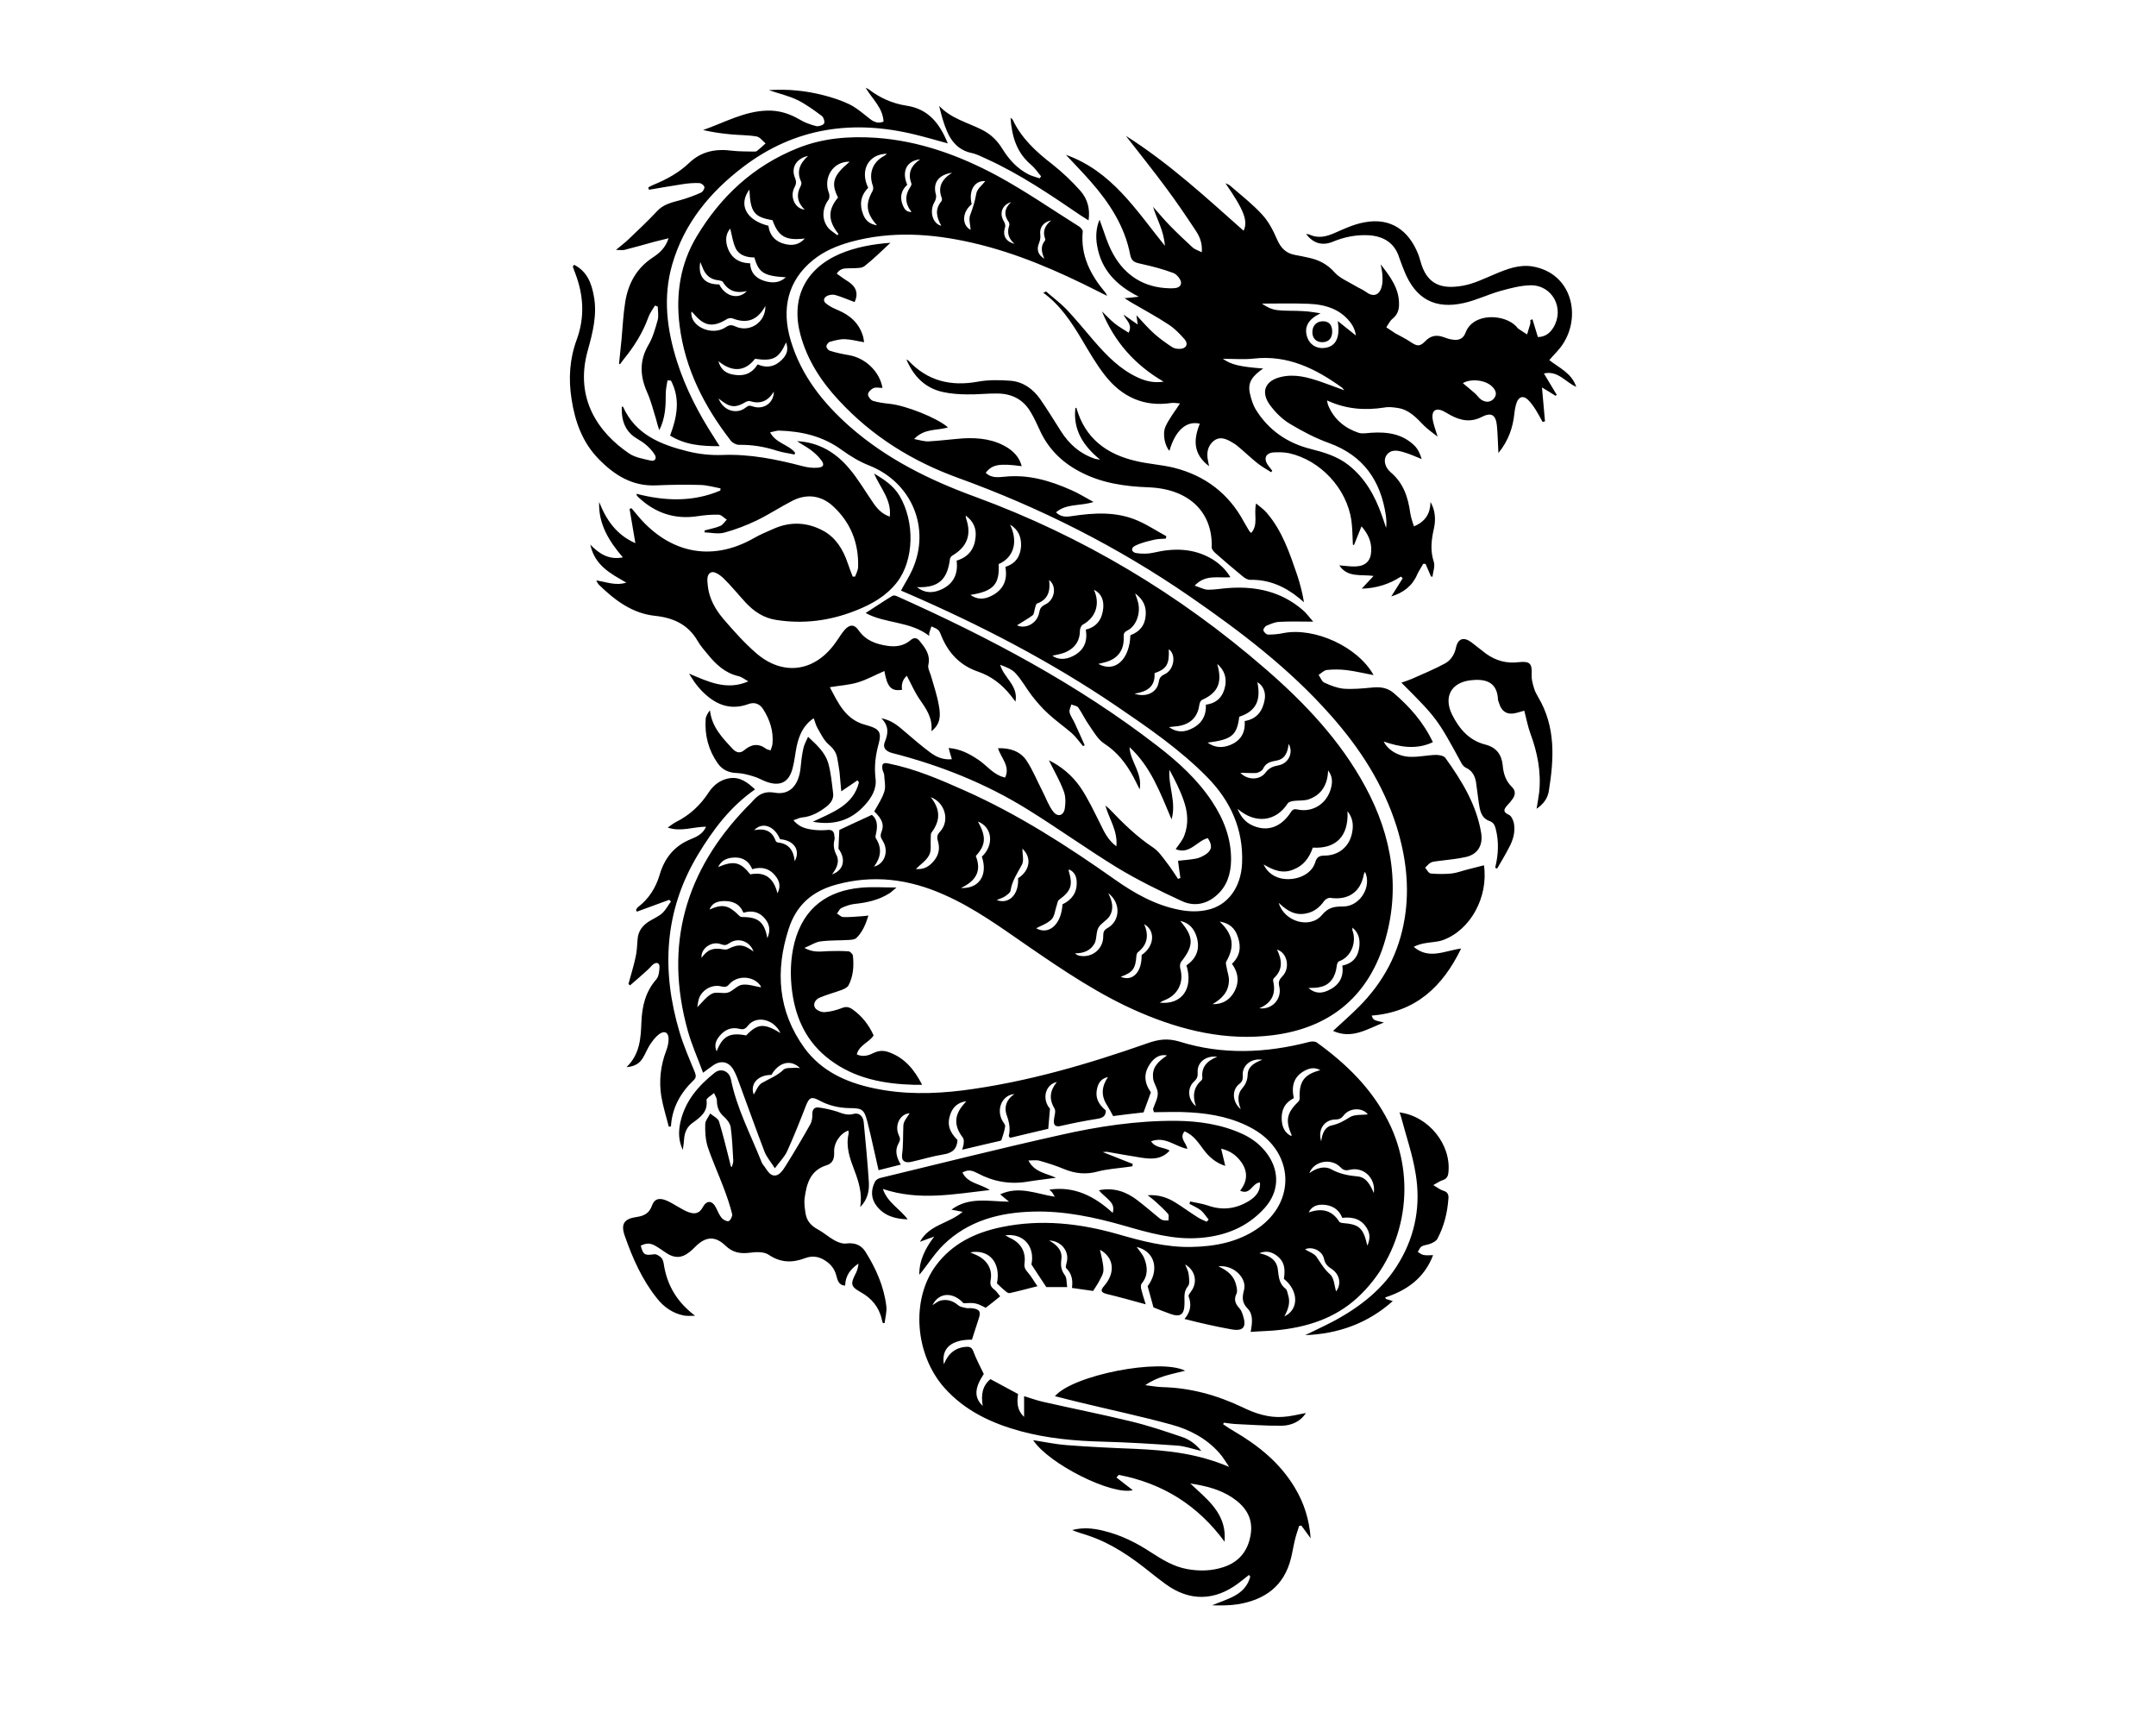 <?xml version="1.0" encoding="utf-8"?>
<!-- Generator: Adobe Illustrator 24.0.1, SVG Export Plug-In . SVG Version: 6.00 Build 0)  -->
<svg version="1.1" id="Layer_1" xmlns="http://www.w3.org/2000/svg" xmlns:xlink="http://www.w3.org/1999/xlink" x="0px" y="0px"
	 viewBox="0 0 1000 800" style="enable-background:new 0 0 1000 800;" xml:space="preserve">
<path d="M404.4,377.9c2.5,2,2.7,5,2,8.3c-0.2,0.8-0.5,1.9-0.2,2.5c3,4.6,2.4,8.9-0.8,13.2c5-1.2,7-7.3,4-12c-1-1.5-1.2-2.5-0.5-4.2
	c1.3-3.3,0.2-5.9-3.4-9.4c1.7-3.1,3.7-6,4.7-9.3c0.7-2.3,0-5.1-0.1-7.7c-0.1-0.9-0.7-1.7-0.8-2.5c-0.4-2.6,0.3-3.3,2.9-2.7
	c12.4,2.5,24,7.5,35.4,12.6c24.7,11,47.4,25.6,69.5,41.2c9.2,6.5,19,12,30.2,14.1c4.1,0.8,8.6,0.9,12.6,0c9.6-2,15.7-10.5,16.2-21.6
	c0.7-15.8-5.4-29.1-16.3-40.1c-12.5-12.7-27.2-22.8-41.9-32.8c-30.6-20.8-63.3-37.7-97.2-52.4c-0.9-0.4-1.8-0.8-2.8-1.2
	c1.8-3.4,3.8-6.4,5.3-9.8c8.6-19.3-0.4-40.4-20-48.2c-4.4-1.7-8.7-4.3-12.6-7.1c-8.8-6.5-18.7-8.8-29.3-9.1c-1.2,0-2.5,0.5-4.1,0.8
	c2.6,5.1,8.6,5.6,11.6,9.5c-0.1,0.3-0.2,0.5-0.3,0.8c-2.6-0.6-5.4-0.9-7.9-1.7c-5.8-1.9-11.7-2.9-17.8-2.8c-1.3,0-3.1-0.9-3.9-2
	c-12.3-15.9-21.2-33.3-23.7-53.4c-1.8-14.4,0.3-28.4,7.8-41c11.2-18.8,26.5-33,47-41.2c11.7-4.7,23.8-5.6,36.2-4.8
	c20.2,1.4,38.8,8.2,56.3,17.6c13.1,7.1,25.5,15.7,38.1,23.6c0.7,0.5,1.6,1.5,1.6,2.2c-1.1,11.2,3.6,20.2,10.5,28.4
	c0.2,0.2,0.3,0.5,0.8,1.5c-1.9-0.9-3.2-1.6-4.4-2.2c-18.6-9.4-37.6-17.7-58.1-22.4c-18.8-4.3-37.6-5.6-56.5-0.4
	c-6.4,1.8-12.4,4.3-17.5,8.5c-11.3,9.2-14.9,22.2-10.1,37.7c4.9,16,14.9,28.5,27.2,39.4c17.2,15.1,37.1,24.9,58.5,32.7
	c49.5,18.2,94.2,44.9,134.1,79.5c18.3,15.8,35,33.4,46.6,54.9c12.5,23.1,16.6,47.8,8.5,73.3c-8,24.8-25.8,38.7-51.5,41.9
	c-21.4,2.7-41.8-2.1-61.4-10.5c-18.7-8-35.5-19.4-52.1-30.8c-12.6-8.7-24.9-17.7-39-23.9c-16.2-7.2-32.7-9.4-50.1-4.6
	c-11.2,3.1-18.4,9.6-21.9,20.5c-6.3,19.5-5,38.2,7.3,55.2c7.9,10.8,19.4,16,32.2,18.7c13.6,2.9,27.4,2.7,41.2,1
	c29.5-3.8,57.9-12.1,85.8-21.9c5.1-1.8,9.3-2.4,14.9-0.7c19.9,6.2,40.1,5.3,60.1,0.1c1.1-0.3,2.7-0.3,3.5,0.3
	c13.7,9.9,25.5,21.4,33.2,36.7c13.4,26.6,8.2,59.1-12.5,79.8c-10.3,10.4-23.1,15-37.2,16.7c-4.6,0.6-9.3,0.6-14.2,1
	c0.7-4.1,1.3-8-1.4-10.8c-2.7-2.8-2.6-5.2-1.7-8.6c1.5-5.7-5.1-11.9-11.9-11c4.3,1.9,7.4,4.5,8.3,8.9c0.3,1.2,0.6,2.8,0.1,3.8
	c-1.4,2.8-0.4,4.8,1.4,6.8c0.8,0.8,1.2,2,1.6,3.2c1.8,5.5,0.2,7.5-5.4,6.5c-7.2-1.3-14.3-2.9-21.7-4.8c2.9-3.4,3.3-6.8,1.9-10.5
	c-0.2-0.5,0.6-1.5,1.1-2.2c3.2-4.3,2.1-9.8-2.7-12.6c0.6,1.6,1.4,2.9,1.6,4.4c0.2,1.9,0.7,4.5-0.3,5.7c-2.2,2.6-1.5,5.3-1.6,8.2
	c-0.1,5.1-2,6.3-6.7,4.6c-2.5-0.9-5-1.9-7.5-2.9c-0.3-0.1-0.5-0.3-0.2-0.1c-1-3.5-1.8-6.4-2.7-9.8c5.6-7.5,3.4-16.2-5.1-18.2
	c1.2,1.7,2.7,3.3,3.5,5.2c1.6,4,1.9,8.1-1.2,11.8c-0.4,0.5-0.4,1.7-0.2,2.5c0.5,2.1,1.2,4.2,2.1,7.1c-3.9-1.1-6.7-1.8-9.5-2.6
	c-2.9-0.8-5.8-1.5-8.6-2.2c-2.7-0.7-3-1.7-1.2-3.7c5.4-6.2,4.6-13.2-1.9-16.8c-0.2-0.1-0.4-0.1,0,0c0.6,3.1,1.6,6.2,1.6,9.4
	c0,2-1.5,4.1-2.5,6.1c-0.6,1.1-1.4,2.1-2.3,3.6c-2.8-0.4-6.2-0.9-9.8-1.4c0.5-3.6-0.1-6.7-2.7-9.2c-0.4-0.3,0-1.6,0.2-2.4
	c1.5-5.2-2.3-10.2-8.1-10.4c3.6,2,6.2,4.6,5.7,8.6c-0.4,2.9-0.2,5.1,1.6,7.5c1,1.3,0.7,3.5,1.1,5.5c-3.8,0-7.1,0-9.7,0
	c-2.3-3.5-4.4-6.6-6.9-10.5c1.7-8-3.4-14.6-12.1-13.5c0.9,0.5,1.4,0.8,1.9,1.1c5.1,2.2,7.7,6.3,7,11.8c-0.3,2,0.4,3,1.6,4.4
	c1.6,1.8,2.8,4.1,4.4,6.3c-4.8,1.2-8.8,2.3-12.9,3.2c-0.6,0.1-1.4-0.4-1.9-0.9c-1.4-1.1-2.6-2.3-4-3.6c1.9-9.4-3.4-16-12.4-14.4
	c1.3,0.6,2.2,1,3.2,1.4c4.6,2.2,7.2,6.4,6.3,11.3c-0.4,2.1,0,3.3,1.6,4.5c1.1,0.8,1.8,2,2.8,3.2c-2.3,1.9-4.5,3.6-6.7,5.3
	c-1.5-0.7-3.1-1.7-4.8-2c-1.7-0.4-3.5-0.1-5.5-0.1c-4.8-5.3-11.4-5.2-14.4,0.9c1.5-0.9,2.5-1.8,3.6-2.1c3.1-0.8,5.8,0,8.3,2.1
	c0.9,0.8,2.3,1,3.6,1.3c0.8,0.2,1.8,0,2.7,0.1c3.7,0.4,4.4,1.6,3.2,5c-1.1,3.2-2,6.4-3.1,9.6c-9.4-0.1-14.3,3.9-13,11.4
	c2-5,5.3-7.8,10.5-8.1c1.9-0.1,2.7,0.7,3.3,2.5c1.3,3.4,3,6.6,4.7,10.1c-4.3,6.5-4.6,10.9-0.5,14.8c-0.8-4.9-0.3-9.2,3.6-12.4
	c4.3,2.3,8.5,4.6,12.8,6.9c-0.5,3.5-0.7,7.3,2.8,10.6c0-3.3,0-6.2,0-9.6c3.3,1,6,2,8.7,2.6c13.6,3.1,27.3,5.8,40.9,9.1
	c7.9,1.9,15.6,4.5,23.3,7.1c3.4,1.1,6.5,3.1,9.3,6.6c-4.3-1-7.8-2.3-11.4-2.5c-11.4-0.8-22.8-1.5-34.1-1.8
	c-13-0.3-25.9-1.5-38.5-4.9c-13.4-3.7-25.6-9.4-35.1-20c-13.8-15.5-15.7-41-4-56.8c7.6-10.2,18.3-15.3,30.4-17.8
	c18.3-3.8,36.3-1.8,54.1,3.3c11.1,3.2,22.2,6.1,33.8,5.9c11.1-0.2,21.7-2.2,31-8.6c17.9-12.4,16.8-35.3-2.1-46.1
	c-9-5.1-18.9-7.1-29.1-7.7c-5.7-0.4-11.4-0.1-17-0.1c-0.2-1-0.4-1.3-0.4-1.5c0.8-2.4,2.2-4.8,2.2-7.2c0-2.4-2-4.7-2.2-7.2
	c-0.4-4.4,1.6-7.2,6.5-10.4c-2.9-0.7-5.8,0.7-7.9,3.9c-3,4.4-2.8,8.6,0.4,13.2c-1.1,3-2.1,5.8-3.4,9.3c-4.6,0.5-9.7,1.1-14.1,1.7
	c-1.1-2-1.9-3.6-2.8-5c-2.9-4.4-2.6-8.7,0.4-13.1c-2.7,0.6-4.3,2.2-5,5.1c-1,4.1,0.2,7.2,4,10.4c0,2.8-1.6,3.5-4.1,3.9
	c-5.7,0.9-11.3,2-16.9,3.3c-2.4,0.5-3.2-0.4-3.1-2.5c0.1-1.9,1.1-4.3,0.3-5.6c-2.7-4.5-2.1-8.4,1.1-12.3c-5.5,1.2-7,8-3.2,12.4
	c-0.3,3.2-0.5,6.1-0.8,9.3c-5.7,1.3-11.8,2.8-17.7,4.2c-0.4-0.6-0.7-0.8-0.6-0.9c0.8-3.4,0.2-6.4-1-9.7c-1.3-3.6-0.1-7.3,3.6-9.7
	c-5.7,0.4-8.6,7.1-5.5,12.5c0.5,0.8,1.3,1.7,1.2,2.5c-0.3,2.1-1,4.2-1.7,6.3c-0.1,0.2-0.5,0.4-0.7,0.4c-5.6,1.3-11.3,2.6-17.5,4.1
	c0.4-1.5,0.7-2.4,0.7-3.3c0.1-0.8,0-1.7-0.4-2.3c-4.2-5.4-4.1-10.4,0.4-15.5c0.3-0.3,0.6-0.7,1.2-1.4c-4,0.6-6.2,2.7-7.4,6
	c-1.6,4.6-0.6,8.1,3.3,12c-0.2,4.2-2.5,6.1-6.6,6.7c-5,0.8-9.8,2.3-14.7,3.4c-2.9,0.7-4.8-0.3-4.4-3.3c0.6-4.6,0.4-9.1,0.6-13.6
	c0.1-2,1.9-3.9,2.9-5.6c-4.3,0.2-7.2,5.5-5,10.2c0.7,1.4,0.7,2.3-0.1,3.7c-1.9,3.3-1,6.5,1,9.9c-3.8,1-7.3,1.8-10.3,2.6
	c-1.8-7.6-3.3-15.1-5.2-22.5c-1.5-5.7-2.4-6.3-8.4-6.3c-5-0.1-9.6-1.2-14-3.6c-3.6-1.9-4.6-1.3-6.1,2.5c-2.8,7.2-5.6,14.3-8.8,21.3
	c-1.2,2.5-3.3,4.6-5.6,7.7c-1.9-3-3.8-5.1-4.8-7.7c-3.9-10.1-7.5-20.4-11.3-30.6c-0.9-2.5-1.8-5.1-3.1-7.4c-2.3-3.9-6-4.5-9.6-1.9
	c-1.3,0.9-2.5,1.8-4.5,3.3c-2.5-6.8-5.3-13-7.1-19.5c-11.1-39.8-1.1-74.2,27.3-103.6c1-1,2-1.9,2.9-3c2.7-3,5.4-4.6,10-3.8
	c6.9,1.3,11.2-3.2,12.1-11.3c0.3-3.1,0.6-6.1,1.3-9.1c0.3-1.7,1.2-3.2,2.2-5.5c4.1,3.8,7.8,7.2,9.3,12c1.3,4.5,1.7,9.3,2.3,14
	c0.4,2.7-1,4.8-3.1,6.4c-3.4,2.6-6.9,4.6-11.2,5c-1.3,0.1-2.5,0.8-4.1,1.3c2.9,3.5,6.4,4.1,9.9,4.5c2,0.2,4,0.2,5.9,0
	c2.3-0.2,3.1,0.8,3.2,2.8c0,0.5,0.2,1,0.1,1.5c-0.7,2.6-0.4,4.9,0.9,7.4c1.5,3,0.1,6.1-2.1,8.9c5.6-1.9,6.5-7.2,3-11.9
	c0.1-3.4,0.3-6.1,0.4-8.7C394,382.7,398.9,380.4,404.4,377.9z M586.1,400.9c2.1,4.6,6.6,7,11.9,6.8c5.7-0.2,10.6-3.2,12-7.7
	c0.7-2.4,1.8-3.2,4.3-3.2c6.4,0,11.3-3.9,12.7-10c0.8-3.5,0.8-7.1-2-10.6c0.6,11.9-5.6,17.5-16.1,16.9c-1.6,4.7-4.3,8.4-9.1,10.2
	C594.9,405.3,590.6,403.6,586.1,400.9z M574,375.1c1.8,4.5,4.5,7,8.4,8.3c6.1,2.1,11.7-0.1,15.9-6.1c0.8-1.2,1.3-2.4,3.4-1.9
	c7.3,1.6,13.9-2.8,15.7-10.1c0.8-3.2,0.4-5.6-1.4-8c-0.2,6.3-2.8,11.1-8.7,13.3c-2.3,0.9-5.1,0.5-7.6,0.9c-0.9,0.1-2.1,0.5-2.5,1.2
	C591.8,381,582.3,382.3,574,375.1z M593.1,418.7c2.5,8.8,14.5,12.2,20,5.7c3.1-3.7,5.8-4,10-4c7.8-0.1,13.3-9.3,10-16.1
	c-0.2,0.5-0.4,0.8-0.5,1.1c-1.5,8.3-7.2,12.2-15.6,11c-0.9-0.1-2.2,0.6-2.8,1.4c-2.1,3-4.7,5.1-8.3,5.8
	C601,424.7,597.1,422.6,593.1,418.7z M447.9,239.1c0.1,0.8,0.1,1.1,0.2,1.4c2.6,7.4,0.5,13.1-6.3,17.1c-0.6,0.3-1.1,1.1-1.2,1.7
	c-1.2,9.6-5.4,13.4-15.3,13c3.5,2.8,7.2,2.8,10.8,1.3c6-2.5,8.4-7.2,7.6-13.6c5.6-1.7,8.3-5.5,8.8-10.9
	C452.9,245.2,451.6,241.8,447.9,239.1z M550.3,447.7c4.8-3.3,6.3-7.7,4.8-13c-1.1-3.7-3.3-6.7-7.7-7.6c6.4,7.4,6.4,11.5,0.4,19
	c-0.5,0.7-0.6,2-0.4,2.9c1.9,6.7-1.1,12.6-7.6,15c-0.5,0.2-1,0.5-1.9,1C548.2,466.1,553.6,458.4,550.3,447.7z M565.7,427.4
	c6.3,5.9,7.1,11.5,3.1,18.5c-0.4,0.6-0.1,1.7,0.1,2.6c0.3,2.1,1.2,4.2,1.1,6.3c-0.1,5.2-3.3,8.4-7.6,10.9c4.2,0.1,7.5-1.6,9.7-5.1
	c2.8-4.6,2.5-9.2-0.7-13.6c3.8-3.6,4.4-7.9,2.7-12.6C572.9,430.7,570.4,428.1,565.7,427.4z M468.5,243.3c4.1,8.6,1.2,15.5-5.3,18.3
	c0.5,9.4-2.4,12.6-13.1,14.3c3.1,2.2,6.2,2.1,9.2,0.7c5.9-2.7,8.2-7.4,7-13.7c5-1.6,7-5.1,7.3-9.7
	C473.7,249.2,472.5,245.7,468.5,243.3z M507.4,273.5c0.2,0.4,0.3,0.9,0.5,1.3c2.2,6,0,11.8-5.7,14.9c-0.7,0.4-1.3,1.8-1.3,2.7
	c0,4.7-2.2,8-6.3,9.9c-2.1,1-4.4,1.3-6.5,1.8c2.5,1.8,5.9,2,9.5,0.2c5-2.5,7-6.6,6-12.3c5.3-1.3,7.6-5,8.1-9.9
	C512,278.6,511.1,275.4,507.4,273.5z M564.6,307.9c0.3,1.2,0.4,1.6,0.5,2.1c1.6,7.3-0.8,11.6-7.6,14.6c-0.6,0.3-1.1,1.4-1.2,2.2
	c-0.7,5.2-3.5,8.5-8.6,9.7c-1.6,0.4-3.4,0.4-5.5,0.7c3.4,2.4,6.6,2.5,9.9,1c4.9-2.1,7.5-5.9,7.2-11.4c5.4-0.7,8.1-4,9-8.8
	C568.9,314.4,568.1,311,564.6,307.9z M577.3,334.4c5.9-1,8.4-4.9,9.3-10c0.6-3.4-0.8-6.6-3.4-8c1.7,8.3-0.5,13.4-8.4,16
	c-1.1,8.7-3.5,10.6-14.7,12c3.5,2.5,7,2.5,10.5,1.1C575.5,343.5,577.7,339.8,577.3,334.4z M526.5,275.2c0.7,1.9,1.1,3.1,1.4,4.3
	c1.2,5-0.9,10.9-5,12.9c-1.6,0.8-1.8,1.6-1.7,3.2c0.2,6.1-2.9,10.1-8.9,11.6c-0.9,0.2-1.9,0.5-2.9,0.7c7.7,4.2,14.5-1.9,14.9-13.3
	c4.3-1.6,6.8-4.6,7.1-9.3C531.7,281.4,530.4,278.1,526.5,275.2z M606.9,458.2c3,2.6,5.9,2.6,9,1.2c4.9-2.2,7.5-5.9,6.7-11.6
	c5-1,7.4-4.2,7.9-8.9c0.3-3.2-0.2-6.2-3.2-8.7c0,0.8-0.1,1.1,0,1.3c2,5.4-0.5,12.3-6.2,14.3c-0.6,0.2-1.1,1.5-1.1,2.3
	c-0.6,5.1-3.2,8.7-7.5,9.6C610.8,458.2,609,458.1,606.9,458.2z M388.4,109.1c0.2-0.2,0.3-0.4,0.5-0.6c-4.9-6.1-5-11.2-0.2-16.9
	c-3.4-6.7-2.3-10.2,5.4-16.6c-7.6-0.3-12.5,7.4-9.6,14.6c0.3,0.8,0.3,2.3-0.2,3c-2.9,3.9-3.3,9-0.3,12.9
	C385.1,106.9,386.9,107.9,388.4,109.1z M347.6,87.9c-5.3,7.1-1.4,14.3,8.8,16.8c0.6,4.6,3.4,7.5,7.8,8.5c3.3,0.8,6.4,0.4,9.1-2.6
	c-8.9,1.1-12.3-0.9-15-8.5C349.8,100.7,348,98.4,347.6,87.9z M355,141.9c-3.7,6.7-8.6,8.4-15.4,5.7c-0.6-0.2-1.7,0-2.3,0.3
	c-6.6,4.1-10.7,3.5-15.7-2.6c-0.2-0.3-0.6-0.5-0.9-0.8c-0.9,6.7,9.4,11.7,16,7.2c1.6-1.1,2.7-1.1,4.4-0.3
	C347.7,154.4,355.2,149.5,355,141.9z M349.9,119.4c-3.6,0-7-1-8.6-4.1c-1.4-2.8-1.8-6.2-2.6-9.3c-2,2.3-2.3,5.2-1.4,8.3
	c1.6,5.2,5.3,7.7,10.6,7.8c0.3,4.7,2.9,7.1,7,8.3c3.4,0.9,6.6,0.9,9.6-1.8C354.3,128,351.9,126.5,349.9,119.4z M431.7,369.7
	c4.6,5.8,4.5,10.9,0.3,16.5c-0.4,0.6-0.2,1.7-0.3,2.6c-0.2,2.6,0.4,5.6-0.7,7.7c-1.3,2.6-4.1,4.4-6.2,6.5c2.7,0.3,5.3-0.5,7.5-2.8
	c2.7-2.7,3.9-6,2.8-9.8c-0.6-2-0.6-3.2,1-4.8C440.6,380.6,438.4,372.2,431.7,369.7z M612.4,496.3c-2.9-1.6-5.4-0.8-7.7,0.5
	c-5,2.9-5.7,7.5-4.6,12.5c-4.4,2.2-5.9,5.8-5.6,10.2c0.2,3.1,1.3,5.9,4.5,7.4c0-0.4,0.1-0.6,0-0.7c-2.9-6.6-2.1-10.2,3.2-15.3
	c0.4-0.3,0.6-1,0.6-1.5C602.5,501.6,604.8,498.3,612.4,496.3z M402.7,87.1c-3.6,3.6-4.1,7.8-2.4,12.2c1,2.8,3,4.7,6.5,5.2
	c-5.1-5.6-5.5-9.9-2.1-15.9c0.4-0.7,0.4-1.8,0.1-2.6c-2-5.6,0-10.8,5.1-13.6c0.5-0.2,0.9-0.6,1.5-1.1
	C402.8,71.4,398.7,79,402.7,87.1z M333.2,167.5c1.2,4.3,3.9,5.8,7.3,6.3c4.6,0.8,8.3-0.6,10.9-4.8c4.4,1.9,8.2,1,11.4-2.3
	c2.4-2.5,2.9-4.8,1.8-7.9c-3.4,7.5-6,8.8-14.4,7.6C345.6,172.3,339.7,172.8,333.2,167.5z M480.6,430.5c5.8,3.3,11.7-1.7,12.2-11.1
	c4.2-2,6.7-5.3,6.6-10c0-2.6-0.8-5-3.6-6.2c-0.1,0.4-0.1,0.6-0.1,0.7c2,6.7,1.1,9.3-4.5,13.4c-0.7,0.5-0.8,1.8-1.1,2.7
	c-0.8,2.2-0.9,4.9-2.4,6.4C485.7,428.4,482.8,429.3,480.6,430.5z M514,414.2c2.1,4,2.6,7.5,0.7,10.6c-1.3,2.1-4,3.3-5.2,5.4
	c-1.2,2.1-0.7,5.1-1.8,7.3c-1.8,3.3-5.1,4.7-9.1,4.6c0.5,0.5,1,0.8,1.5,1c6.1,1.6,11.8-2.9,11.6-9.1c0-1.8,0.4-2.7,2-3.6
	C519.6,427.1,520,418.7,514,414.2z M584.1,581.2c4.7,1,8.1,3.1,8.6,7.6c0.4,3.4,0.6,6.6,3.6,8.9c0.7,0.5,0.8,1.8,1.1,2.7
	c1.2,3.5,0.2,6.7-1.7,10.1c6.9-3.2,6.6-12-0.2-17.4c0.8-5.2,0-8.2-3.2-10.7C590,580.7,587.5,579.8,584.1,581.2z M637.2,553.3
	c1-6.9-4.7-12.3-11.1-10.8c-2,0.5-3.1,0.2-4.5-1.3c-4.3-4.3-12.3-2.7-14.3,2.9c3.2-2.5,7.2-3.5,10.2-1.8c4,2.2,8,2.9,12.3,3.3
	C633.7,546,635.6,549.5,637.2,553.3z M453.6,381c3.9,7.1,3.7,10.8-1,16c2.8,7,0,11.6-6.9,14.8c8.5,0.5,12.6-6.1,9.7-14.5
	C461.1,392,460.4,383.7,453.6,381z M634.2,577.7c1.3-2.9,1.3-5.4,0-7.7c-2.5-4.6-6.7-5.8-11.6-5.2c-1.8-4.3-5.2-6.1-9.5-6.1
	c-3,0-5,1.3-6.1,3.6c5.9-2.1,10.7-1.2,14.2,4.3c0.2,0.4,1,0.5,1.5,0.6C630.5,567.8,632.3,569.4,634.2,577.7z M362,479.1
	c-3.1-6.6-11.3-8.3-15.1-3.4c-1.3,1.6-2.1,1.9-4.1,1.4c-3.6-0.9-6.7,0.5-9,3.3c-1.7,2-2.7,4.3-1.4,7.2c2.7-7.1,6.1-8.9,13.7-7.4
	C351.3,474.7,354.4,474.4,362,479.1z M353,457.9c0,0.1-0.1-0.4-0.3-0.8c-3.2-4.5-10.5-5-14.3-0.8c-1.1,1.3-1.9,1.6-3.7,1.2
	c-4-1.1-8.4,1.1-10.2,4.8c-0.7,1.5-0.8,3.3-1.1,4.8c2.4-2.3,4.3-5,6.9-6.3c2-1,5.1,0.2,7.4-0.5c2.3-0.7,4.2-3.3,6.5-3.6
	C347,456.3,350,457.4,353,457.9z M360.6,414.3c1.7-3.3,0.9-5.9-1.1-8.3c-2.7-3.3-6.3-4.2-10.6-2.9c-1.8-4.3-5.2-5.9-9.6-5.3
	c-2.5,0.3-4.8,1.4-6.2,4.3c7.3-3.1,10.4-2.3,14.9,3.4C354.7,404.2,358.8,407,360.6,414.3z M355.9,435.1c1.6-3.6,1-6.3-0.8-8.7
	c-2.6-3.4-6.1-4.4-10.3-3.1c-1.8-4.4-5.3-5.6-9.6-5.4c-3.3,0.2-5.1,1.4-6.1,3.9c6.2-2.7,8.8-2.1,14,3.1c0.3,0.3,1,0.4,1.5,0.4
	C351.7,425.3,354.6,427.7,355.9,435.1z M584.1,467.6c5.9,0.8,10.5-4.3,9.3-9.9c-0.5-2-0.3-3.2,1.3-4.8c3.9-3.9,2.4-11.1-2.4-12.5
	c2.3,4.7,2.9,9.2-1.4,13.2c-0.3,0.3-0.5,0.9-0.4,1.3C591.9,460.8,590,465.1,584.1,467.6z M530.7,428.6c2.2,5.1,1.6,9.5-2.9,13
	c-0.4,0.3-0.6,1-0.7,1.5c-0.4,6.2-1.7,7.9-7.3,9.9c5.5,2.4,9.9-2.2,9.7-10.1C535.4,439,536.1,431.6,530.7,428.6z M474.2,393.6
	c0,2.7,0.8,5.5-0.2,7.4c-2.1,3.9-4.6,7.5-5.3,12.1c-0.1,0.9-1.5,1.8-2.4,2.5c-1.2,0.8-2.6,1.2-4,1.8c5.7,2.2,10.4-2.7,9.9-10.1
	C477.7,403.8,478.7,397.7,474.2,393.6z M535.5,312.2c0.4,6.4-3.6,8.6-9.3,9.5c5.3,1.9,10.4-0.5,11.2-5.2c0.3-1.9,0.8-2.9,2.8-3.8
	c4.5-2.1,5.4-9.3,1.9-11.6C542.4,308,541.2,310.2,535.5,312.2z M471.7,290c3.8,1.9,9.4-0.8,10.3-5.9c0.3-1.8,0.9-2.8,2.7-3.7
	c4.6-2.1,5.6-8.6,1.9-11.4c0.6,4.9-0.3,9-5.6,10.9c-0.5,0.2-0.7,1.3-0.9,2c-0.4,1.2-0.4,2.9-1.2,3.5
	C476.6,287.1,474,288.5,471.7,290z M575.3,358.4c3.1,3.3,8.8,3.7,11.7-0.1c1.7-2.3,3.6-2.9,6.2-3.4c4.6-1,6.8-6,4.5-9.9
	c-0.4,3.7-1.6,7-5.5,7.7c-2.8,0.5-5.1,1-6.4,3.9c-0.4,0.9-2,1.7-3.2,1.9C580.1,358.6,577.6,358.4,575.3,358.4z M426.8,73.9
	c-6.3,0.6-8.7,5.6-6,11.8c-2.9,2.6-3.5,5.9-2.1,9.4c0.7,1.7,1.6,3.3,4.1,3.2c-3.1-3.9-3.2-7.7-0.5-11.7c0.3-0.4,0.6-1.2,0.4-1.6
	C420.9,80.3,422.6,76.7,426.8,73.9z M441.6,80.1c-6.5,1-9,4.8-7.5,10.2c0.3,1-0.1,2.4-0.6,3.3c-2.6,4.2-1,10.2,3.1,11.1
	c-2.1-3.7-3.2-7.5,0-11.3c0.3-0.3,0.4-1.1,0.2-1.6C434.9,86.9,436.7,83.2,441.6,80.1z M374.8,72.3c-5.5,1.2-8,5.5-6.1,10.1
	c0.7,1.7,0.7,2.8-0.2,4.5c-2.3,4.3,0.2,9.9,4.7,10.3c-3.4-3.3-4-6.9-1.8-11c0.3-0.5,0.4-1.4,0.2-1.9
	C369.4,79.7,370.8,75.9,374.8,72.3z M619.7,598.9c2.5-3.1,1.9-7.9-2.2-10.5c-1.8-1.2-2.9-2.3-3.4-4.6c-0.8-3.9-5.7-5.9-8.8-4.4
	c1.7,1.1,4.3,1.9,5.4,3.6c1.9,2.8,3.5,5.6,6.2,8C618.8,592.6,618.9,596.3,619.7,598.9z M333.6,131.9c2.8,5.7,9,7.2,12.8,3.1
	c-4.7,1.1-8.5,0.1-11.1-4.2c-0.3-0.5-1.3-0.7-1.9-0.8c-3.9-0.3-6.3-2.5-7.6-6.1c-0.3-0.6-0.5-1.3-1-2.4
	C323.6,128.3,326.9,132,333.6,131.9z M612.8,529.3c0.5-3.8,1.7-6.7,5-7.4c3.2-0.7,5.6-2.1,8.3-3.8c2.3-1.4,5.7-0.9,8.3-1.3
	c-2.2-3.1-8.3-3.3-11.2,0.5c-1.2,1.6-2.4,1.9-4.1,1.9C614.2,519.4,611.1,523.9,612.8,529.3z M564.6,490.1c-5.4-0.7-9.4,2.7-9.1,7.2
	c0.1,1.8-0.2,2.9-1.6,4.2c-3.4,3-3,8.6,0.8,11.5c-1.7-4.7-1.1-8.8,2.6-12c0.2-0.2,0.4-0.7,0.4-1
	C557.1,495.1,559.5,492.1,564.6,490.1z M575.5,514.4c-1.5-3.8-1.6-7.1,0.7-9.7c1.6-1.9,2.4-3.7,2.5-6.4c0.1-3.6,3.1-5.5,6.8-6.8
	c-5.1-0.9-9.4,2.6-9.1,7.2c0.1,1.8-0.1,2.9-1.7,4.1C571.3,505.5,571.5,511.1,575.5,514.4z M333.3,184.8c2.1,5.7,8.4,7.6,12.6,4.2
	c1.2-1,1.9-1,3.3-0.5c5,1.7,9.8-1.7,9.7-6.9c-2.7,4.6-6.4,5.9-11.2,4.4c-0.4-0.1-1.1,0.1-1.6,0.3
	C340.9,189.4,338.5,189.1,333.3,184.8z M349.6,507.6c1.1-1.6,1.9-4.2,3.7-5.3c3.4-2,7.1-3.3,10.1-6.2c1.1-1.1,3.7-0.7,5.6-0.9
	c0.6-0.1,1.2,0.1,2.1,0.2c-4.3-4.3-9.9-2.8-13.3,3.1C351.4,498.5,347.8,502.8,349.6,507.6z M349.5,441.3c-1.7-4.9-7.2-6.7-11.2-3.9
	c-1.4,1-2.2,1.1-3.9,0.5c-4.4-1.7-9.5,2.1-9,6.3c2.8-3.9,5.4-4.8,10.2-3.9c0.7,0.1,1.6,0.1,2.1-0.2
	C342.4,437.7,345,437.9,349.5,441.3z M450.2,106.6c-0.1-2.2-1-4.9-0.2-6.9c1.2-3.2,2.2-6.3,2.8-9.8c0.3-2.2,2.8-4.1,4.2-5.9
	c-4.9-0.4-7.9,4.3-6.3,10.7C446.1,98.4,446.1,104.5,450.2,106.6z M361.8,389.2c-2.6-6.2-8.2-8.2-12-4.2c4.6-0.9,8.2,0.1,9.9,4.8
	c0.1,0.4,0.7,0.9,1,0.9c5.1,0.5,7.4,3.6,7.9,8.7C371.4,394.3,368.3,389.7,361.8,389.2z M470.6,113.1c-2.7-2.3-3.7-5-2.5-8.5
	c0.2-0.5,0-1.2-0.2-1.6c-2.4-3.3-2.1-6.3,1.1-9.3c-4.4,1.4-5.6,5.4-3.3,9.1c0.4,0.7,0.7,1.8,0.5,2.5
	C464.9,109.2,466.4,112,470.6,113.1z M487.6,102.2c-3.8,0.8-5.5,3.4-5.1,6.6c0.2,1.3-0.1,2.8-0.6,4c-1.2,2.9-0.5,5.4,2.5,7.2
	c-1.3-3-1.9-5.8,0.2-8.3c0.2-0.2,0.3-0.8,0.1-1.1C483.5,107.2,484.7,104.5,487.6,102.2z M485.1,135.1c3.2,2.8,6.7,5.4,9.6,8.4
	c4.4,4.7,8.5,9.7,12.7,14.6c5.9,6.8,12.1,13.2,20.4,17c3.5,1.6,7.2,2.6,11.9,1.9c-13.4-7.8-22.8-18.5-28.6-32.6c2.1,2,3.9,4,5.9,5.6
	c2,1.6,4.2,2.8,6.5,4.3c1.9-3.9-1.1-5.6-2.4-8.4c2.3,1.6,4.1,2.9,6.6,4.6c-0.2-1.7-0.4-2.7-0.6-4.3c3,3.2,5.5,6.1,8.3,8.6
	c2.6,2.3,5.4,4.3,8.3,6.2c0.9,0.6,2.2,0.8,3.4,0.8c3,0,4.3-2.2,2.3-4.5c-2.2-2.5-4.6-5-7.4-6.8c-5.6-3.7-11.6-6.9-17.4-10.3
	c-0.8-0.5-1.6-1-3-1.9c2.3-0.2,4-0.4,6.6-0.7c-10.5-5.3-17.4-12.5-19.3-23.5c-0.8-4.2-0.5-8.6,1.1-12.2c2,5.2,3.5,10.9,6.3,15.9
	c5.6,10.1,14.4,15.6,26.1,15.9c2.1,0,5.1,0.2,5.4-2.4c0.1-1.5-1.9-4.1-3.6-4.7c-4.8-1.8-9.8-3.1-14.8-4.2c-2.6-0.6-4.6-0.9-5.2-4.3
	c-2.5-13.1-9.6-24-18.3-33.9c-3.6-4.1-7.4-8-11.5-12.4c21.3,7.6,32.5,25.6,45.9,42.2c-0.5-7.1-3.7-12.2-5.5-18.1
	c2.5,2.8,4.9,5.7,7.5,8.4c3.5,3.6,7.2,7.1,10.9,10.5c1,0.9,2.5,1.3,4.2,2.2c0.4-4.4-1.1-7.6-3.1-10.5c-4.3-6.5-8.7-13-13.4-19.3
	c-5.9-8-12.1-15.7-18.7-24.2c20.2,12.8,37.2,28.6,54.6,44c2.2-4.5,0.1-9.7-8.4-22c0.9,0.4,1.5,0.6,1.9,0.9c5.1,4.4,10.5,8.6,15,13.5
	c3.1,3.3,5.3,7.6,7.1,11.8c1.7,3.8,4,6.2,8.1,7c2.1,0.4,4.3,0.8,6.4,1.3c4.8,1,8.7,3,12.1,6.8c2.4,2.7,6.1,4.2,9.3,6.1
	c1.7,1.1,3.7,1.8,5.3,3c3.2,2.4,6.1,1.7,7.2-2.3c0.5-1.6,0.5-3.3,0.4-5c0-1.7-0.4-3.3-0.8-5.5c4.5,5.8,8.6,11.2,8.5,18.6
	c0,2.8-0.9,4.9-3.1,6.7c-1.2,1-1.9,2.6-2.8,3.9c1.4,0.9,2.8,1.9,4.2,2.8c2.3,1.3,4.7,2.4,6.9,3.9c3.1,2.1,4.4,2.4,7-0.3
	c2.6-2.7,5.4-3,8.6-1.8c1.3,0.5,2.6,0.9,4,1.1c2.8,0.5,5-0.4,6-3.1c3.5-9.6,18.2-8.8,23.6-3c0.3,0.4,0.6,0.8,1,1.1
	c1.3,0.9,2.7,1.7,4,2.6c0.5-1.7,1-3.3,1.5-5c0.1-0.5,0-1.1,0-1.7c0.3-0.1,0.6-0.2,1-0.3c0.8,2.6,1.6,5.2,2.5,8.2
	c3.1,0,5.5-1.6,7.2-4.4c5.3-8.8-0.4-19.7-10.6-19.6c-4.7,0.1-9.5,1.4-14.2,2.7c-5.6,1.6-10.9,4.2-16.6,5.5
	c-13.6,3.1-22.6-1.9-27.8-14.9c-0.8-2-1.6-4.1-2.3-6.1c-2.2-7-7.4-10-14.3-10.4c-5.7-0.3-11.2,0.8-16.5,3c-4.9,2-9.1,0.8-12.4-3.6
	c0.6,0.1,1.1,0.1,1.6,0.3c4.3,2,8.2,0.8,12.2-1c4.3-1.9,8.7-3.9,13.3-4.7c12.1-2.3,20.5,3.7,24.9,14.8c0.4,1,0.7,2.1,1,3.1
	c2.9,10.9,9.6,13.3,19.7,11.5c5.1-0.9,9.9-3.3,14.7-5.3c5.7-2.4,11.4-4.7,17.8-3.6c18,3.2,22.6,22.9,13.8,36.1
	c-1.7,2.6-4.1,4.8-6.2,7.3c4.5,3.6,10.3,5.9,12.5,12.4c-5-2.1-8.4-7.7-15-6.2c2.2,3.7,4.1,6.8,6,10c-0.2,0.1-0.4,0.2-0.7,0.3
	c-1.9-1.2-3.8-2.4-6.2-3.8c0.5,5.8,1,10.8,1.4,15.7c-0.4,0.1-0.7,0.2-1.1,0.3c-1-1.8-2-3.7-3.1-5.5c-1.1-1.7-2.3-3.5-3.8-4.9
	c-2-1.9-4.1-1.4-5.1,1.3c-0.6,1.6-0.9,3.4-1.1,5.2c-0.7,6.5-2.7,12.5-7.4,18.3c-0.3-4.8-0.3-8.8-0.7-12.7c-0.5-5-2.6-6.3-6.9-4.1
	c-5.2,2.7-9.9,1.8-14.7-0.8c-1.2-0.7-2.4-1.4-3.6-2c-2.9-1.3-4.9-0.2-4.7,3c0.2,2.8,1.4,5.6,2.4,9c-2.3-1.8-4.5-3.3-6.4-5.2
	c-3.5-3.6-6.8-7.3-12.1-8.1c-2-0.3-4.2-0.6-6.2-0.2c-9,1.4-17.8,0.8-26.6-3.3c0.2,1,0.3,1.6,0.5,2.2c2.7,6.5,7.6,10.6,14.1,12.8
	c1.8,0.6,3.9,0.1,5.9,0c7.5-0.5,14.5,0.5,20.1,6c1.6,1.6,2.6,3.8,3.3,6.2c-2.8-1.1-5.5-2.4-8.4-3.2c-2.7-0.8-5.8-1.5-7.9,1.4
	c-1.5,2.1-0.9,5.5,2,8c5.9,5,8,11.6,9,18.8c0.3,2,1,4,1.7,6.2c5.4-2.2,7.6-6,7.7-11.3c2.2,3.8,2.5,8.1,1.6,12.2
	c-1.2,5.3-1.8,10.2-0.1,15.5c0.7,2-0.3,4.6-0.6,7c-0.2-0.1-0.5-0.1-0.7-0.2c-0.8-1.9-1.7-3.9-2.5-5.8c-0.4,0-0.7,0-1.1,0
	c-0.9,1.7-2,3.2-2.8,5c-2.3,5.3-6.4,8.4-12,10.1c1.9-3,3.6-5.7,5.3-8.4c-0.3-0.3-0.5-0.5-0.8-0.8c-5.4,3.5-11.3,5.4-18.2,5.6
	c1.8-1.9,3.3-3.5,5.5-5.9c-5.9-0.8-12.1,0.9-15.9-4.9c2.8,0.2,5.2,0.6,7.6,0.5c4.6-0.2,7-2.6,7.2-7.1c0.2-4.1-1.2-7.7-4.5-11.5
	c-1.3,3.2-2.4,6-3.5,8.7c-0.2-0.1-0.3-0.1-0.5-0.2c-0.2-3.8-0.2-7.6-0.7-11.3c-2.2-14.8-14.3-27.8-28.8-31.1
	c-2.3-0.5-4.7-0.5-7.1-0.4c-3.8,0.2-5,2.8-2.8,5.9c0.6,0.9,1.3,1.7,2,2.6c-0.2,0.2-0.3,0.5-0.5,0.7c-2.2-1.4-4.4-2.6-6.4-4.2
	c-3-2.4-5.8-5.1-8.8-7.6c-1.1-1-2.4-1.8-3.7-2.5c-2.5-1.4-5.2-2.3-7.8-0.2c-2.5,2.1-3.2,4.9-2.8,8c0.1,1,0.4,2.1,0.7,3.7
	c-7.6-5.7-7.2-12.5-4.3-19.7c-6.3-1.5-11.4,3.2-14.1,12.6c-2-2.2-3.4-7.7-1.8-11.3c1.6-3.6,4.2-6.8,6.7-10.7
	c-1.7-0.1-2.9-0.4-4.1-0.2c-12.7,1.9-22.9-2.9-30.6-12.7c-4.1-5.2-7.4-11-10.8-16.7c-4.9-8.2-10.1-16.1-18-21.8
	C484.7,135.6,484.9,135.4,485.1,135.1z M585.9,170.9c-5.4,3.7-7.2,6.7-6.2,11.4c0.6,2.7,1.4,5.4,2.8,7.7
	c5.9,9.5,14.6,15.5,25.4,18.2c6.3,1.6,12.4,3.4,17.6,7.5c7.7,6.1,12.2,14.2,15.4,23.2c0.7,1.9,1.3,3.9,2,5.9c0.3-2,0.1-3.8-0.1-5.7
	c-2.4-16.2-10.4-27.8-26.3-33.6c-6.4-2.3-12.5-5.5-18.3-9c-3.5-2.1-6.7-5.3-9.2-8.7c-4.4-6.1-2.2-11.3,5.2-13
	c6.4-1.5,12.4,0.2,18.3,2.2c3.5,1.2,6.9,2.5,11,4c-0.7-0.8-0.8-1.1-1-1.2c-12.2-8.8-25.2-15.3-41-13.5c-4.5,0.5-9.2,0.1-14.3,0.1
	C571,169.1,575,170.1,585.9,170.9z M612.5,145.3c-5.5,2.6-7.7,6.2-6.3,10.7c1.2,4.1,4.9,6.1,9.1,5.2c4.5-1,6.3-5,5.2-12.3
	c3,2.4,5.7,4.5,8.4,6.7c-0.3-2-1-3.8-2-5.3c-4.8-6.9-12.1-9.1-19.9-9.4c-7.2-0.3-14.5-0.1-21.7-0.1c2.1,1.5,4.5,2.7,7,3
	c4,0.5,8.1,0.2,12.2,0.5C607.1,144.4,609.8,144.9,612.5,145.3z M678.5,177.7c1.8,1.5,3.8,3.1,5.7,4.8c1,0.9,1.8,2.2,2.9,2.9
	c2,1.3,4.3,1.3,5.9-0.7c1.6-2,0.6-4-1-5.5C688.7,176,681.9,175.6,678.5,177.7z M265.7,123.6c0.3,1,0.7,2.1,1.1,3.1
	c3.9,10.2,4.5,20.4,0.7,30.8c-3.3,8.9-3.9,18.2-2.4,27.6c1.6,10.4,5,20,12.5,27.7c7.3,7.5,15.6,12.8,26.7,12.3
	c6.8-0.3,13.7-0.4,20.5-0.2c3.2,0.1,6.3,1,9.4,1.6c0,0.3-0.1,0.7-0.1,1c-12.7,5.4-25.7,4.9-38.9,1.5c0.1,0.4,0.1,0.7,0.2,0.8
	c0.2,0.3,0.5,0.6,0.8,0.9c7.7,7.2,16.7,10.3,27.3,8.7c3.2-0.5,6.5-0.8,9.8-0.7c1.3,0,2.5,1.5,3.8,2.3c-1,1-1.8,2.4-3,2.9
	c-2.3,1-4.8,1.4-7.3,2.1c0,0.3,0,0.6,0,0.9c3.1,0.1,6.3,0.9,9.2,0.1c5.1-1.4,10.1-3.3,14.9-5.6c5.8-2.8,11.2-6.4,16.9-9.3
	c6.5-3.2,13-2.3,18.3,2.4c8.4,7.6,12.3,17.3,11.9,28.7c-0.1,1.4-0.9,2.8-1.4,4.2c-0.4,0-0.8,0-1.1,0c-0.8-2.1-1.6-4.1-2.3-6.2
	c-2.1-6.2-5.4-11.7-11.1-14.9c-7.4-4.1-15.3-4.6-23.2-1.1c-3.1,1.4-6.2,2.6-9.1,4.3c-20.5,11.7-39.6,6.2-53.2-9.4
	c-1.3-1.5-2.5-3-3.7-4.4c-0.3,0.1-0.6,0.2-0.9,0.3c0.9,5.3,1.8,10.5,2.7,15.9c-8.7-3.8-13.5-10.7-16.8-19.1
	c-0.4,10.2,4.5,18.1,11,25.7c-6.3,1.2-10.7-1.4-15.1-5.9c2.1,9.7,9.4,13.4,16.7,17.6c-5.1,1.6-9.4-0.4-13.9-1c0.2,0.5,0.3,0.8,0.5,1
	c0.2,0.3,0.4,0.7,0.7,1c7.4,7.2,15.5,13.3,26,14.4c8.5,0.9,15.4,4,19.8,11.7c1.3,2.2,3,4.2,4.7,6.2c3.8,4.7,8.1,8.7,14.3,10.1
	c1.6,0.4,3,1.6,4.5,2.4c-10.1,4.4-18.7,0.1-27.5-3.6c1.7,2.8,3.4,5.4,5.5,7.6c6.1,6.4,13.1,9.8,22.1,6.5c3-1.1,5.4,0.1,6.9,2.6
	c3,4.8,4.7,10,4.2,15.8c-0.1,1-0.5,2-0.9,3.1c-0.9-0.3-1.6-0.4-2-0.7c-3.6-2.7-6.9-2.2-10.2,0.6c-2,1.7-3.8,1.1-5.5-0.7
	c-4.7-5.1-9.6-10.1-10.4-17.8c-1,1.3-1.9,2.7-2,4.1c-0.5,7.5,1.3,14.4,5.6,20.5c2.1,3,5.1,4.4,8.9,4.5c2.6,0.1,5.2,0.8,7.8,1.6
	c2.1,0.6,4,1.8,6,2.5c6.3,2.2,10.3,0.2,12-6.2c0.9-3.3,1.2-6.8,1.9-10.2c1.1-5.1,3-9.8,7.9-13.1c0.7,1.7,1,3.3,1.8,4.6
	c1.5,2.6,2.9,5.6,5.1,7.5c2.1,1.8,3.5,3.6,4,6.2c0.4,2.2,0.8,4.5,1.1,6.7c0.3,2.9,0.5,5.8,0.8,8.9c2.8-1.9,5.1-3.5,7.5-5.1
	c0.2,0.3,0.5,0.6,0.7,0.9c-2.6,10.7-12.2,13.9-21.4,18.3c9.9,1.8,17.8-0.7,24.1-7.7c3.1-3.4,5.6-7.5,5-12.3c-0.7-5.7,0-11,1.5-16.4
	c1.3-4.9,0.3-6.6-4.7-8.1c-0.5-0.1-1-0.3-1.4-0.4c-9.3-2.4-12.7-10.1-16.6-17.5c4.7-0.8,9.1-1,13.2-2.3c4.2-1.3,8.1-3.5,12.1-5.2
	c1.3,7.5,3.2,9.5,8.2,8.7c-0.5-2.9,0.6-5.1,2.2-6.5c2,3.7,3.6,7.5,5.8,10.7c3,4.4,6.3,8.7,5.6,15c4.5-3.4,4.2-7.7,3.5-11.7
	c-0.8-4.8-2.4-9.4-3.7-14c-0.5-1.7-1.6-3.6-1.2-5.1c1-4.5-1.3-7.6-3.8-10.7c-1.4-1.9-2.8-2.2-4.6-0.6c-3.1,2.6-6.8,3.1-10.7,2.5
	c-5.2-0.8-9.9-2.4-13.2-7.1c-2-3-4.3-2.9-6.6-0.2c-1.5,1.7-2.6,3.7-4,5.6c-9.6,13.8-24.5,16-37.1,5c-5.5-4.8-10.4-10.3-15.2-15.9
	c-3.6-4.3-6.5-9.3-7.1-15.2c-0.2-2.3-0.8-5.4,1.7-6.3c1.4-0.5,4,1.3,5.4,2.6c3.7,3.6,6.9,7.6,10.4,11.4c3.9,4.2,8.4,7.2,14.2,8.1
	c12.7,2,24.9,0.4,36.8-4.3c7.4-2.9,14.2-6.7,19.2-13.1c8-10.3,8.4-28.1,1.2-40.2c-2.7-4.5-6.7-7.3-11.8-10.3c3,6.9,8.2,12.2,7.3,20
	c-3.9-1.3-6.1-4-8.1-7c-3.5-5.1-6.7-10.6-10.7-15.3c-6.2-7.4-14.1-12.2-24.2-12.7c2,1.4,4.2,2.5,6.1,3.9c1.9,1.4,3.7,3,5.1,4.9
	c1.6,2.1,1.1,3.3-1.6,3.5c-2.3,0.2-4.8-0.1-7-0.7c-12.2-3.2-24.5-5.7-37.2-5.2c-5.4,0.2-11-0.4-16.2-1.7
	c-12.4-3.1-24.1-7.7-29.9-20.6c0-0.1-0.3-0.1-0.6-0.1c-0.2,4.7,0.7,9.2,4.1,12.6c1.9,1.9,4.6,3,6.8,4.8c1.7,1.4,3.3,3.1,4.4,4.9
	c1,1.6,0.1,3.2-1.9,2.7c-3.4-0.8-7.2-1.4-10-3.3c-13.9-9.4-25.5-25.2-19.2-47.7c2.3-8.3,4.5-16.7,2.8-25.5
	c-1.1-5.9-3.1-11.2-9.1-14.3C265.7,123.5,265.7,123.6,265.7,123.6z M467.6,207.8c-6.4-4.1-13.5-4.9-20.9-4.5
	c-5.3,0.4-10.7,1.1-16,1.4c-2,0.1-4-0.6-6.7-1.1c4.8-5.1,10.7-3.8,15.7-5.4c-5.2-4.5-19.5-10.1-26.9-10.9c-2.6-0.3-5.3-0.6-7.9-1.4
	c-1-0.3-2.3-2-2.3-3c0-1,1.4-2.4,2.5-2.9c1.2-0.5,2.8-0.1,4.2-0.1c-1.2-7.4-7.8-13.9-15.6-15.2c-2.9-0.5-5.8-1.1-8.7-2
	c-0.8-0.2-1.7-1.3-1.7-2.1c0-0.7,0.9-1.9,1.7-2.1c2.2-0.6,4.6-1.3,6.9-1.2c2.9,0.1,5.7,0.9,8.9,1.4c-0.2-1.2-0.3-2-0.5-2.7
	c-1.8-6.1-6-9.8-11.7-12.2c-1.9-0.8-3.8-1.7-5.4-3c-1.7-1.3-1.1-2.9,0.7-3.7c1-0.4,2.4-0.6,3.5-0.3c3.1,0.9,6,2.2,9,3.3
	c1.8-4,0.8-7.1-3.1-9.6c-1.8-1.1-3.5-2.4-5.2-3.6c2-3.1,4.6-2.3,7-2.5c2-0.1,4.5,0.1,5.9-1c4.2-3.3,8-7.1,12-10.8
	c-8.1,0.6-16.1,2-23.6,5.2c-16,7-22.7,20.7-18.1,37.6c3.2,11.7,9.6,21.5,17.7,30.2c15.4,16.7,34.1,28.3,55.3,36
	c38.1,13.8,74,31.9,107.4,54.9c23.6,16.3,46.3,33.5,65.4,55.1c13.6,15.3,24.5,32.1,30.7,51.8c4.3,13.9,6.1,28.1,3.7,42.6
	c-2.6,16-9.9,29.6-21.3,41c-3.8,3.8-7.8,7.3-11.9,11.1c8.8,4,15.8-0.9,23.6-3.9c-4.9-1.1-4.9-1.1-5.7-3.2
	c20.3-1.6,32.9-13.3,41.5-31.1c-7.6,1-14.9,5.3-22-0.8c1.8-0.9,3.6-1.4,5.4-1.7c2.7-0.5,5.6-0.5,8.1-1.4
	c12.8-4.6,21.2-19.9,19.1-34.7c-2.5,0.6-5,1.3-7.5,1.9c-2.5,0.6-4.9,1.6-7.5,1.9c-3.2,0.3-6.5,0.3-9.7,0c-1-0.1-1.8-1.8-2.6-2.7
	c0.9-0.8,1.6-1.8,2.7-2.4c1-0.5,2.3-0.5,3.5-0.7c4.3-0.6,8.7-0.9,12.9-1.9c5.4-1.3,7.8-5.5,6.9-11.1c-2.2-13.2-9-24.2-16.6-34.8
	c-0.7-1-2.9-1.4-4.4-1.4c-3.9,0.1-7.8,1-11.7,0.9c-5.7-0.1-10.6-3.2-12.5-7.1c7.6,2.6,15.1,3.9,22.8,0.3
	c-4.4-9.3-10.8-16.5-18.3-22.9c-3.1-2.6-6.6-2.8-10.3-2.4c-4.2,0.4-8.5,0.8-12.8,0.5c-3-0.3-6.1-1.5-8.9-2.8
	c-1.2-0.5-1.8-2.3-2.7-3.6c1.3-0.8,2.5-2.2,3.9-2.3c3-0.3,6.1-0.3,9.2,0.1c4.1,0.5,8.1,1.5,12.4,2.3c-7.2-13.1-27.3-22.3-41.8-19.5
	c-2.3,0.5-4.7,0.7-7.1,0.7c-0.8,0-1.9-1-2.2-1.9c-0.2-0.5,0.7-1.9,1.4-2.2c1.9-0.8,3.9-1.7,5.9-1.8c5-0.3,10-0.1,15.8-0.1
	c-2-2.3-3.4-4.2-5.1-5.6c-9.9-8.4-21.5-10.9-34.1-10c-3.2,0.2-6.3,0.8-9.5,0.8c-1.9,0-3.8-1.1-6.3-1.9c5.1-5.4,10.9-3.4,16.6-3.9
	c-2.3-3.8-5.2-6.4-8.6-8.5c-8.6-5-17.6-5.1-27-2.9c-2.6,0.6-5.5,0.6-8.1,0.2c-2.3-0.4-2.6-2.4-0.5-3.4c2.8-1.4,5.9-2.1,8.9-2.8
	c1.7-0.4,3.5-0.4,5.3-0.5c0.1-0.4,0.2-0.8,0.3-1.1c-4.4-2.4-8.6-5.2-13.2-7.2c-10-4.4-20.5-3.7-31-2.1c-2.6,0.4-4.9,0.3-7-1.8
	c4.9-4.2,11.2-2.8,17.4-4.8c-3.9-2.1-7-4.1-10.3-5.5c-9.9-4.4-20-7.4-31.1-6.2c-3,0.3-6.1,0.6-8.6-1.8c2.9-3.9,6.3-4.5,16.7-3.1
	C472.9,212.4,470.6,209.8,467.6,207.8z M518.9,684c20.3,3.9,36.6,14,49.1,31c0-1.2,0.1-2.7,0-4.1c-0.9-10.3-8.6-16-15.9-22.9
	c7.4,1.1,13.8,2.8,19.4,6.5c5.9,3.9,9.6,9.1,8.7,16.4c-1,7.8-5.1,13.4-12.8,15.9c-5.5,1.8-11.1,1.9-16.7,0.9
	c-6.3-1.1-11.6-4.4-16.9-7.8c-6.8-4.5-14.1-8.1-22.1-10c-4.8-1.2-9.6-1.6-14.4-0.3c2.5,1.1,5.1,1.7,7.6,2.6
	c10.7,3.6,19.8,9.9,28.5,16.9c2.4,1.9,4.8,3.8,7.3,5.6c11,8,22.6,7.8,33.5-0.3c1.7-1.3,3.4-2.6,5.1-4c0.2,0.3,0.4,0.6,0.6,0.8
	c-2.4,8.8-10.6,10.2-17.7,13.3c4.1,0.1,8.1,0.1,12-0.5c12.5-2.1,21.4-8.4,24.6-21.4c0.7-2.8,1.1-5.6,1.8-8.4c0.5-2.2,1.3-4.4,2-6.6
	c0.3,0,0.7,0,1-0.1c1.4,2,2.9,3.9,4.3,5.9c-0.6-8.5-3-16.3-7.3-23.4c-6.9-11.6-17-19.7-28.5-26.4c-1.6-0.9-3.2-2-4.8-3.1
	c0.1-0.2,0.2-0.5,0.4-0.7c1.6,0.2,3.3,0.5,4.9,0.6c7.3,0.3,14.6,0.9,21.9,0.8c4.4-0.1,8.6-1.8,11.2-5.9c-3.7,0.7-7.1,1.6-10.6,1.8
	c-6.7,0.5-13-1.6-18.9-4.5c-11.8-5.6-24.1-9-37.2-9.3c-2.4-0.1-4.7-0.5-7.8-0.9c6-4.2,12.3-5.1,18.5-6.7c-11.6-5.9-52,2-60.4,11.8
	c4,1,7.8,2,11.6,2.9c14,3.4,28.2,6.4,42.1,10.2c8.6,2.3,16.5,6.4,22.5,13.2c1.8,2,3.1,4.3,4.6,6.5c-14.6-6.2-28.4-7.7-44.2-8.4
	c-10.4-0.4-20.8-0.9-31.2-1.7c-5.2-0.4-10.3-1.5-15.5-2.3c7.3,11.1,36.6,25.7,46.2,23.2c-2.5-1.9-5-3.9-7.6-5.9
	C518.2,684.9,518.5,684.4,518.9,684z M431,293.6c0.3-1,0.7-2.1,1-3.1c1.1,0.5,2.3,0.9,3.2,1.7c0.7,0.7,1.1,1.9,1.5,2.9
	c3.3,7.9,8.7,13.6,17,16.4c6.1,2.1,11,5.9,15,10.9c0.7,0.9,1.4,1.8,2.3,3c1.4-7.5-5.4-11-7.1-17.1c2.6,1,5.4,2,7.1,3.9
	c2.9,3.1,4.9,6.9,7.5,10.3c2.4,3.1,5,6.1,7.9,8.7c3.4,3.1,7.2,5.8,10.7,8.8c2,1.8,3.5,4,5.2,6c0.3-0.1,0.6-0.3,0.8-0.4
	c-1.6-3.5-3.1-7-4.7-10.4c-0.7-1.6-1.9-3.1-2.3-4.8c-0.3-1.1,0.5-2.4,0.8-3.7c1.1,0.5,2.6,0.6,3.2,1.4c1.9,2.7,3.2,5.7,5.1,8.3
	c2.1,3,4,6.5,6.9,8.4c6.2,4,10.3,9.4,13.7,15.7c0.9,1.7,1.7,3.4,2.8,5.6c1.4-7.7-4.4-12.9-4.7-19.6c9.9,9.1,14.3,21.3,19.5,33.5
	c2.3-8.1-1.6-15.4-1-23c2.5,4.6,4.9,9.3,6.6,14.2c1.9,5.3,2.4,10.9,0.3,16.3c-0.8,2.2-2.5,4.1-4,6.3c6.5,2.7,9.9-3.9,14.9-5.1
	c2.2,3.3,2,5.5-0.9,7.5c-1.4,0.9-3,1.7-4.6,2c-2.7,0.5-5.5,0.7-8.3,1c0.3,2.6,0.7,5.3,1.1,8c-0.4,0.1-0.8,0.3-1.1,0.4
	c-1.7-2.5-3.3-5.1-5.2-7.5c-1.9-2.5-3.8-5.3-6.3-7c-7.7-5.1-14.2-11.5-20.5-18.1c-0.4-0.4-0.9-0.7-1.7-1.4
	c1.8,6.4,5.8,11.7,5.1,18.9c-4-3-5.7-6.8-7.5-10.5c-2.9-5.7-5.6-11.6-9.2-16.9c-3.8-5.5-9-9.8-14.6-12.5c2.2,4.5,4.9,9.1,6.8,14.1
	c1,2.4,1,5.5,0.6,8.1c-0.5,3.5-3.3,4.3-5.4,1.6c-2.1-2.7-3.3-6.2-4.9-9.3c-2.5-4.8-4.5-9.9-7.5-14.4c-2.9-4.3-7.7-5.9-13.2-5.7
	c1.4,4.6,5.8,8.3,3.3,13.6c-5.5-1.2-8.4-5.6-12.5-8.3c-4.2-2.8-8.4-5-13.7-5.4c0.5,1.8,0.9,3.4,1.5,5.2c-4.1,0.4-7.3-1.1-10-3.1
	c-4.2-3.1-8.2-6.6-12.2-10c-2.8-2.4-5.6-4.9-10.5-5.9c3.7,3.8,3.1,7.2,1.6,11c-1.1,2.6,0.4,4.3,3.3,5.1
	c22.3,5.7,43.5,14.1,63.1,26.3c14,8.7,27.4,18.3,41.4,26.9c9.6,5.8,19.8,10.8,30,15.5c5.6,2.6,11.4,1.5,16.1-2.7
	c4.9-4.3,6.6-10.1,6.7-16.3c0.1-10.1-3.4-19-8.9-27.3c-6.7-10.1-15.6-18.2-25.2-25.6c-37.1-28.7-78.2-50.4-120.9-69.5
	c-0.6-0.3-1.6-0.5-2.2-0.1c-4.1,2.5-8.1,5.2-12.3,7.9c9.2,5,20.6,3.7,29.5,10.6C431,294.3,430.9,293.9,431,293.6z M403,548.4
	c-0.6-9.4-1.5-18.7-2.4-28.1c-0.3-2.8-2.3-4.4-4.7-3.7c-2.9,0.8-5.2-0.2-7.7-1.1c-2.8-0.9-5.7-1.5-8.6-1.9c-2-0.2-2.9,1.1-2.8,3.2
	c0,1.5-0.2,3.2-0.9,4.5c-3.7,6.6-7.5,13-11.5,19.4c-1.4,2.2-3.3,5.2-6.1,4.3c-1.9-0.6-3.1-3.4-4.7-5.3c-0.2-0.3-0.3-0.7-0.5-1.1
	c-5-12.6-11.4-24.6-14.1-38.1c-0.8-3.8-4.6-5.3-7.5-3c-7.7,6.1-13.9,13.3-16,23.3c-0.8,4-0.9,8,1.2,12.5c0.3-2.1,0.5-3.5,0.6-5
	c0.2-3.2,1.4-5.8,4-7.6c3.6-2.6,7.1-5.1,6.4-10.5c-0.1-0.9,2.3-2.2,3.5-3.3c0.4,1.1,1.3,2.3,1.3,3.4c0,3.1,0.9,5.5,3.3,7.6
	c1.4,1.2,2.8,3.1,3.1,4.8c0.7,5.1,0.9,10.2,1.2,15.4c0.1,1-0.4,2.1-0.7,3.2c-0.5-0.5-0.6-0.8-0.6-1.2c-1.7-6.7-3.3-13.4-5.3-20
	c-0.5-1.5-2.7-2.5-4.1-3.7c-0.8,1.7-2.3,3.3-2.3,5c-0.1,3.4,0.1,7,1.1,10.3c2.2,6.6,5.1,12.9,7.5,19.3c1.5,4,2.9,8,3.9,12.1
	c0.2,0.9-0.8,2.9-1.6,3.2c-0.8,0.3-2.6-0.6-3.3-1.5c-1.1-1.3-1.8-3.1-2.6-4.7c-1.7-3.4-4.3-3.6-6.1-0.3c-1.5,2.9-3.6,3.5-6.8,2.3
	c-1.7-0.6-3.3-1.7-5-2.6c-1.8-1-3.6-2.2-5.5-2.9c-3.2-1.2-5.2-0.5-6.3,2.5c-1.2,3.5-3.6,4.8-7.1,5.3c-5.8,0.8-7.5,3.2-5.5,8.8
	c3.6,10.3,8,20.3,14.9,28.9c3.2,4.1,7.4,7,12.5,8c1.7,0.3,3.5,0.1,5.2,0.1c-8.1-6.1-12.8-13.7-14.4-23.2c-0.2-1.3-0.4-2.7-1.2-3.6
	c-0.8-0.9-2.4-1.9-3.5-1.7c-4.2,0.6-5,0.3-6.1-4c2.7-1.3,4.4-1.3,7,0.2c1.7,1,3.3,2.2,5,3.3c3.7,2.4,7,2.3,10.4-0.4
	c1.1-0.8,2.1-1.8,3.1-2.8c4.7-4.6,9-4.9,13.8-0.3c3.3,3.2,6.8,3.8,11.1,3.3c2.9-0.4,6.7-0.6,8.9,0.9c5.6,3.8,11.1,3.8,16.9,1.6
	c2.9-1.1,5.7-0.9,8.3,0.5c3.1,1.7,5.3,4,6.2,7.6c0.6,2,1,4.5,4.1,4.6c0.1-4.7,2.6-7.8,6.2-10.2c-0.2,1.9-0.7,3.6-1.6,5.2
	c-2.2,4.3-1.8,5.6,2.5,8c5.1,2.8,8.6,6.9,9.9,12.7c0.1,0.6,0.3,1.2,0.5,1.7c0.3,0,0.5,0,0.8,0c0.3-2.6,1.1-5.3,0.8-7.8
	c-1.1-9.2-4.8-17.5-9.7-25.3c-2-3.2-5.1-4.3-9-3.8c-1.7,0.2-3.8-0.6-5.4-1.5c-2.7-1.5-5-3.6-7.6-5c-3-1.6-5.1-3.8-5.7-7.1
	c-0.4-2.4-0.8-5-0.5-7.4c0.9-6.6,2.5-12.9,10.2-15.3c2.7-0.8,3.6-2.9,3.5-5.9c-0.3-4.4,2.8-8.9,6.6-10.2c0,0.5,0.2,1,0.1,1.5
	c-1.4,6,0.6,11.5,2.7,17c2,5.3,3.7,10.6,2.7,17C402.4,556.3,403.2,552.3,403,548.4z M437.6,577.3c11.5-11.2,26-15,41.6-15.4
	c14.4-0.4,28.4,2.6,42.1,6.5c11.5,3.3,23.1,6.7,35.3,5.7c11.7-0.9,22-5,30-13.9c6.6-7.4,7-16.6,1.5-24.6c-3-4.3-7-7.5-11.8-9.7
	c-9.8-4.5-20.3-6-31-6.1c-18.1-0.1-36,2.6-53.6,6.6c-27.9,6.2-55.6,13.2-83.4,19.9c-0.9,0.2-2.1,0.9-2.5,1.8
	c-1.9,3.8-1.9,7.7,0.8,11.2c3.5,4.5,8.4,6,14.4,6.2c-3.7-5-9.4-7.8-11.5-14.1c16.7,5.6,32.8,2.4,49.6,0.5c-4.5-3-10.2-3-12.7-8.1
	c2.7-1.7,4.9-0.8,7,0.3c7.3,3.9,15,5.3,23.3,3.9c4.1-0.7,8.3-1.1,13.1-1.8c-4.9-2.2-10-2.6-12.8-8c2,0,3.7-0.3,5.1,0.1
	c3.9,1.1,7.7,2.3,11.5,3.9c5.1,2.1,10.2,2.6,15.6,1.1c4.2-1.1,8.7-1.4,13.1-2c1-0.1,2-0.3,2.9-0.4c0.1-0.4,0.1-0.7,0.2-1.1
	c-4.6-1.8-9.2-3.6-13.9-5.5c0.8,0,1.5-0.2,2.1-0.1c5.3,0.9,10.5,1.9,15.8,2.7c4.7,0.7,9.4,0.9,13.1-3.3c-2.8-1.7-6.6-1.1-8.6-4.3
	c6.6-2.5,11.2,2.5,16.8,3.5c-0.4-2.8-3.9-4.9-1.3-8.1c4.3,1.7,6.5,5.4,9.1,8.8c2.6,3.4,5.7,5.9,9.8,7.2c-0.6-2.6-1.2-5-1.9-8
	c4.5,1.1,7.2,3.3,9.3,6.2c3.3,4.6,2.8,9.1-0.5,13.3c4.8,2.3,5.6-3.7,9.2-3.8c0.3,3.4-1.3,6.2-5,8.5c-6,3.7-12.3,4.6-19.1,2.2
	c-2.7-0.9-5.5-1.3-8.3-1.9c-0.1,0.4-0.2,0.8-0.3,1.1c1.8,1,3.7,1.8,5.3,3c1.4,1.2,2.4,2.9,3.6,4.3c-0.3,0.3-0.6,0.7-0.9,1
	c-1.4-0.6-2.8-1.2-4.1-2c-3.5-2.2-6.9-4.7-10.4-6.9c-3.7-2.3-7.7-3.7-12.9-3.4c1.5,1.2,2.6,2,3.6,2.9c2,1.9,4.1,3.7,5.9,5.8
	c0.5,0.6,0.1,2,0.2,3c-0.9,0-1.9,0.1-2.8-0.2c-0.7-0.2-1.4-0.8-2-1.3c-3.2-2.6-6.4-5.4-9.7-7.9c-5.1-3.9-10.8-6-17.8-4.6
	c1.3,1.7,3.1,2.9,4.6,4.5c2.1,2.1,2.4,3.5,1.8,6c-8.3-7.6-17.6-12.5-29.3-10.8c0.3,0.6,0.9,0.8,1.2,1.3c0.4,0.5,0.7,1.1,1.2,2
	c-8.5-1.3-16.5-5.2-25.3-1.1c1.4,1.2,2.5,2.1,4.1,3.4c-9.5-0.1-18.6-2.4-26.7,3.7c1.7,0.3,3.1,0.6,5.2,1
	c-6.4,5.5-15.5,5.9-19.8,13.9c2.5-0.9,4.5-1.7,6.6-2.4c-4.2,5.5-7,11.2-6.9,17.7C430.2,586.7,433.4,581.4,437.6,577.3z M287.6,168.9
	c0.6-0.8,1.1-1.6,1.7-2.3c4.8-5.9,8.8-12.2,11.4-19.4c0.7-2,2-3.7,3.1-5.5c0.4,0.2,0.9,0.3,1.3,0.5c0,2.1,0.5,4.4-0.1,6.4
	c-1.1,3.9-2.2,7.9-4.2,11.3c-4.3,7.3-4,14.4-0.7,21.9c1.8,4,2.9,8.4,4.2,12.6c0.2,0.8,0.4,1.5,0.6,2.3c0.2,0.8,0.5,1.5,0.9,2.8
	c2.9-5.8,3-11.5,3-17.1c0-2,0.5-4,0.8-6c0.5,0,1.1,0.1,1.6,0.1c4.4,8.4,2.9,16.8-0.4,25.5c6.9,4.3,14.5,5,23,4.9
	c-1.1-1.6-1.8-2.8-2.5-3.9c-7.2-11.1-13.3-22.8-17.3-35.4c-4.7-14.8-6.6-29.8-2.2-45c5.5-19,17.5-33.5,32.9-45.2
	c24-18.3,51.1-22.1,80.1-14.9c4.9,1.2,9.7,2.6,14.8,4c-3.7-9.2-9-16-19.2-17.5c-6.5-1-12.3-3.6-17.5-7.6c-0.3-0.2-0.6-0.3-1.4-0.7
	c3.2,5.4,8,9.3,8.3,15.7c-3.6,1.4-5.7-0.8-8-2.6c-2.6-2.1-5.2-4.2-8.2-5.6c-3.6-1.7-7.6-3-11.5-4c-8.1-2.1-16.4-3-25.5-2.4
	c5,1.7,9.4,2.7,13.3,4.6c4,2,7.7,4.7,11.3,7.4c0.8,0.6,1.5,2.8,1,3.5c-0.5,0.8-2.5,1.4-3.6,1.2c-2.6-0.7-5.3-1.6-7.6-3
	c-4.7-2.8-9.8-4.4-15.3-4.2c-10.6,0.3-19.8,5.6-29.6,9c4.3,1,8.5,1.6,12.8,2c4,0.4,8.1,0.3,12.1,1c1.5,0.3,2.7,2.1,4.1,3.2
	c-1.3,1.2-2.6,2.4-4,3.5c-0.3,0.3-1,0.3-1.4,0.3c-3.4-0.1-6.7,0-10.1-0.4c-7.5-1-14.2,0.2-19.9,5.6c-4.8,4.6-10.5,7.7-16.6,10.2
	c-0.8,0.3-1.6,0.8-2.4,1.2c0.1,0.4,0.2,0.8,0.3,1.1c5.2-0.9,10.5-1.8,15.7-2.6c2.5-0.4,5.1-0.6,7.6-0.5c0.9,0,2.3,1,2.4,1.8
	c0.2,0.7-0.7,2.2-1.5,2.6c-3.1,1.4-6.4,2.6-9.6,3.5c-4,1.1-8,1.9-11,5.3c-4.2,4.5-8.7,8.7-13.1,12.9c-1.7,1.6-3.5,3-5.8,4.9
	c1.8,0,2.9,0.2,3.9,0c4.7-1.2,9.3-2.5,14-3.8c2-0.5,3.9-1,6.5-1.6c-1.5,4.6-4.3,6.9-7.3,8.9c-7.5,4.9-11.4,12-12.8,20.6
	c-0.9,5.7-1.2,11.4-1.7,17.2c-0.4,3.9-0.8,7.8-1.2,11.7C287.2,168.6,287.4,168.8,287.6,168.9z M507.7,212.7
	c-6.8-2.3-11.8-6.7-15.6-12.7c-3.2-5-6.3-10.1-9.7-15c-3.3-4.6-7.8-7.9-13.5-8.4c-5.1-0.4-10.3-0.5-15.3,0.4
	c-12.6,2.3-23.4-0.3-32.3-9.8c-0.1-0.1-0.4-0.2-0.9-0.5c3.4,8,8.8,13.3,16.9,15.1c3.7,0.8,7.6,1.1,11.5,1.1c4.7,0.1,9.3-0.5,14-0.4
	c6.6,0.1,11.9,2.8,15.3,8.7c1.5,2.5,2.7,5.1,3.9,7.7c3.8,8.7,10,15.1,18.4,19.6c10.1,5.5,21.1,7.1,32.4,7.5
	c19.5,0.8,29.8,12.3,29.2,27.9c0,0.8,0.9,1.8,1.6,2.5c4.2,3.7,8.5,7.4,12.8,10.9c0.9,0.8,2.3,1.6,3.4,1.6c8.8-0.2,16.2,3.1,22.9,8.6
	c0.7,0.6,1.4,1.2,2.1,1.8c-0.7-4.4-1.8-8.5-3.1-12.5c-3.5-10.2-6.9-20.5-14.1-28.9c-1.3-1.6-3.1-2.8-5-4.4c-1.2,5,1.2,9.8-2.3,13.7
	c-0.4-0.5-0.7-0.7-0.9-1c-0.8-1.4-1.6-2.7-2.4-4.1c-7.1-13.3-18.2-21.6-32.6-25.2c-5.7-1.4-11.8-1.7-17.5-3.1
	c-13.6-3.1-23.6-10.5-27.6-24.5c0-0.1-0.3-0.1-0.5-0.2c-1.2,10.1,3.5,17.6,11.5,24.1C508.8,212.9,508.2,212.9,507.7,212.7z
	 M694.4,402.8c1.9-3.2,3.8-6.4,5.5-9.7c1.9-3.5,3-7.2,2.3-11.2c-0.3-1.5-1.2-3.5-2.3-4c-2.9-1.3-2.5-2.5-0.8-4.4
	c0.7-0.8,1.5-1.6,2.1-2.5c1.7-2,2-4.2,0-6.1c-2.8-2.7-3.9-6.2-4.2-9.9c-0.5-5.1-3-8.4-8.1-9.7c-7.5-1.9-12.1-7.3-15.4-13.9
	c-4-8.2-0.5-14.8,8.5-15.9c5.9-0.7,12.4,0,12.8,8.9c0,0.5,0.3,1,0.4,1.4c1.3,4.5,4.1,6,8.6,4.7c1.3-0.4,2.5-0.7,3.2-0.9
	c1,3.8,1.6,7.2,2.8,10.5c3.3,8.9,5.1,17.9,4.1,27.4c-0.3,2.5-0.8,4.9-1.2,7.6c3.1-2.2,5.1-4.6,5.7-8.4c2.4-14.9,3.2-29.6-4.9-43.3
	c-0.8-1.4-1.6-2.8-2-4.3c-0.6-2-1.2-4.1-1.1-6.1c0.3-5.2-0.7-6.5-6-5.9c-5.6,0.7-10.6-0.7-15.1-3.9c-2.3-1.7-4.5-3.6-6.8-5.3
	c-3.6-2.7-6.3-1.8-7.2,2.5c-0.7,3.3-2.5,5.9-5.1,7.3c-5,2.7-10.3,4.9-15.5,7.2c-1.4,0.6-3,1.1-4.7,1.7c16.4,16.4,16.7,16.8,28,37.6
	c0.4,0.7,1.1,1.4,1.8,1.8c3,1.3,4.3,3.8,4.8,6.7c0.5,3.2,0.8,6.5,1.3,9.7c0.5,3.4,1.1,6.9,4.8,8.3c2,0.7,2.5,1.8,3,3.5
	c1.6,6.1,1.3,12.1-0.2,18.2C693.7,402.6,694.1,402.7,694.4,402.8z M380.5,436.6c4.5-0.6,9.1-0.4,13.6-0.7c1-0.1,2.3-0.2,3-0.8
	c2.9-2.7,4.4-6.4,5.7-10.5c-1.3,0.1-2,0.3-2.8,0.3c-3,0.2-5.9,0.5-8.9,0.4c-1,0-1.9-1.1-2.9-1.6c0.7-0.9,1.2-2.2,2.1-2.6
	c1.9-0.9,4.1-1.7,6.2-1.9c5.7-0.6,11.1-1.8,16-4.9c1-0.6,1.8-1.5,3.3-2.7c-6.1,0-11.4-0.4-16.6,0.1c-15,1.4-26.4,8.9-30.7,25.4
	c-1.9,7.5-2.1,15.1-1.1,22.7c1.7,12.8,6.9,23.7,17.4,31.6c11.6,8.8,25.1,11.3,39.2,11.7c1.1,0,2.2,0,3.7,0
	c-3.6-7-7.9-12.2-14.8-14.9c-2.5-1-4.8-1.2-7.4,0c-2.4,1.2-5.1,2.2-8.1,0.8c1.1-4.4,5.7-5.5,7.8-8.8c-2.2-4.9-5.4-9-9.8-12.1
	c-1.6-1.1-3-1.4-4.9-0.6c-2.6,1-5.3,1.7-8,1.9c-1.5,0.1-3.6-0.8-4.4-1.9c-1.2-1.8,0.1-3.9,1.8-4.7c3.4-1.5,7-2.4,10.5-3.7
	c1.1-0.4,2.5-1.1,3.1-2c2.3-4.3,2.6-9.1,2.1-13.9c-0.1-0.7-1.2-1.9-2-2c-3-0.2-6.1-0.2-9.2-0.1c-3.5,0.1-7.1,0.9-11.3-1.5
	C376.1,438.4,378.2,436.9,380.5,436.6z M298.2,490.6c1.2-2,2-4.1,3.2-6c1.2-1.8,2.5-3.6,4.2-4.9c2.6-2,4.6-0.9,4.5,2.4
	c0,1.7-0.5,3.6-1.1,5.2c-2.6,6.8-3.4,13.9-2.3,21c0.8,4.8,2.3,9.5,3.5,14.2c0.3,0,0.7-0.1,1-0.1c0.5-8.7,4.5-15.7,10.6-21.5
	c1.2-1.2,1-2.1,0.5-3.6c-2.5-6.1-5.2-12.2-7.1-18.6c-8.5-28.5-7.2-56.2,8.5-82.3c7-11.6,15-22.3,26.5-30.3
	c-3.3-3.1-6.8-5.9-11.7-5.2c-4.2,0.6-7.5,3.1-9.8,6.6c-3.9,6-8.9,10.6-15.3,13.8c-1.2,0.6-2.2,1.5-3.7,2.5
	c6.2,2.1,11.8-0.4,17.8-0.4c-1.5,3.3-4.2,4.6-6.9,5.7c-7.8,3.1-12.4,8.8-14.7,16.8c-1.8,5.9-5,11-10,14.8c-0.4,0.3-0.6,0.8-0.9,1.3
	c0.1,0.3,0.3,0.5,0.4,0.8c5-1.8,10-3.7,15-5.5c0.3,0.3,0.5,0.5,0.8,0.8c-1.3,1.7-2.3,3.7-3.8,5.2c-1.6,1.5-3.6,2.4-5.5,3.5
	c-3.6,2-6,4.8-6.2,9.1c-0.2,2.7-0.3,5.4-0.9,8c-0.9,4.2-2.2,8.3-3.3,12.4c0.2,0.2,0.5,0.5,0.7,0.7c2.8-2.4,5.6-4.8,8.3-7.3
	c0.9-0.8,1.6-1.8,2.5-2.5c1.5-1.1,2.9-0.7,2.9,1.2c-0.1,2-0.3,4.4-1.5,5.8c-5,5.7-6.6,12.4-6.9,19.8c-0.3,7.3-0.6,14.8-6.9,20.9
	C294.5,494.6,296.7,493.1,298.2,490.6z M649.9,518.2c2.3,8.7,5.3,17.3,6.7,26.1c2.4,14.3,0,28.1-7.4,40.7
	c-7.3,12.6-18.4,21.2-31,27.9c-4.2,2.2-8.6,4.2-12.8,6.3c15.3-0.6,28.9-5.4,40.6-15.8c-1.3-0.4-2.2-0.7-3.2-1
	c-0.1-0.2-0.2-0.5-0.3-0.7c10.2-3.3,18.2-9.1,22.2-19.6c-1.7,0-3.2,0.2-4.5-0.1c-0.9-0.2-1.8-0.9-2.6-1.4c0.6-0.9,1-2.2,1.9-2.6
	c1.3-0.7,2.9-0.7,4.2-1.3c1.1-0.5,2.5-1.2,3-2.2c3.1-5.8,4.6-12,5.1-18.5c0.2-1.9-0.3-3.2-2.4-3.8c-1.4-0.4-2.6-1.4-4.6-2.6
	c2-1.1,3.1-1.9,4.4-2.3c1.8-0.6,2.4-1.7,2.6-3.5c1.4-13-9.2-26.2-22.7-27.9C649.5,516.9,649.8,517.6,649.9,518.2z M482.2,82.7
	c-1.7-0.6-3.5-1-5.1-1.8c-5.3-2.7-9.1-6.9-12.2-11.9c-2.3-3.8-5.4-6.8-9.4-8.8c-6.7-3.4-14.4-5.2-19.9-11.1c1,4.1,2,8,3.6,11.7
	c2.1,5,5.5,8.8,11.2,10.1c2.5,0.5,4.8,1.7,7.2,2.8c15.6,7.1,29.7,16.7,43.8,26.3c1.1,0.7,2.2,1.4,3.5,2.2c0.8-5.5-0.6-10-3.7-13.6
	c-4-4.5-8.4-8.7-13.1-12.4c-7.5-5.8-14.3-12-18.4-20.7c-0.1-0.3-0.5-0.4-1-0.9c0.6,8.8,2.9,16.2,9.5,21.8c1.8,1.5,3.2,3.6,4.7,5.4
	C482.6,82.1,482.4,82.4,482.2,82.7z M613.9,149c-3.2-0.1-5.2,1.9-5.2,5.1c0,2.8,1.8,4.6,4.6,4.6c2.9,0,4.6-1.8,4.6-4.9
	C617.9,150.8,616.5,149.1,613.9,149z"/>
</svg>
